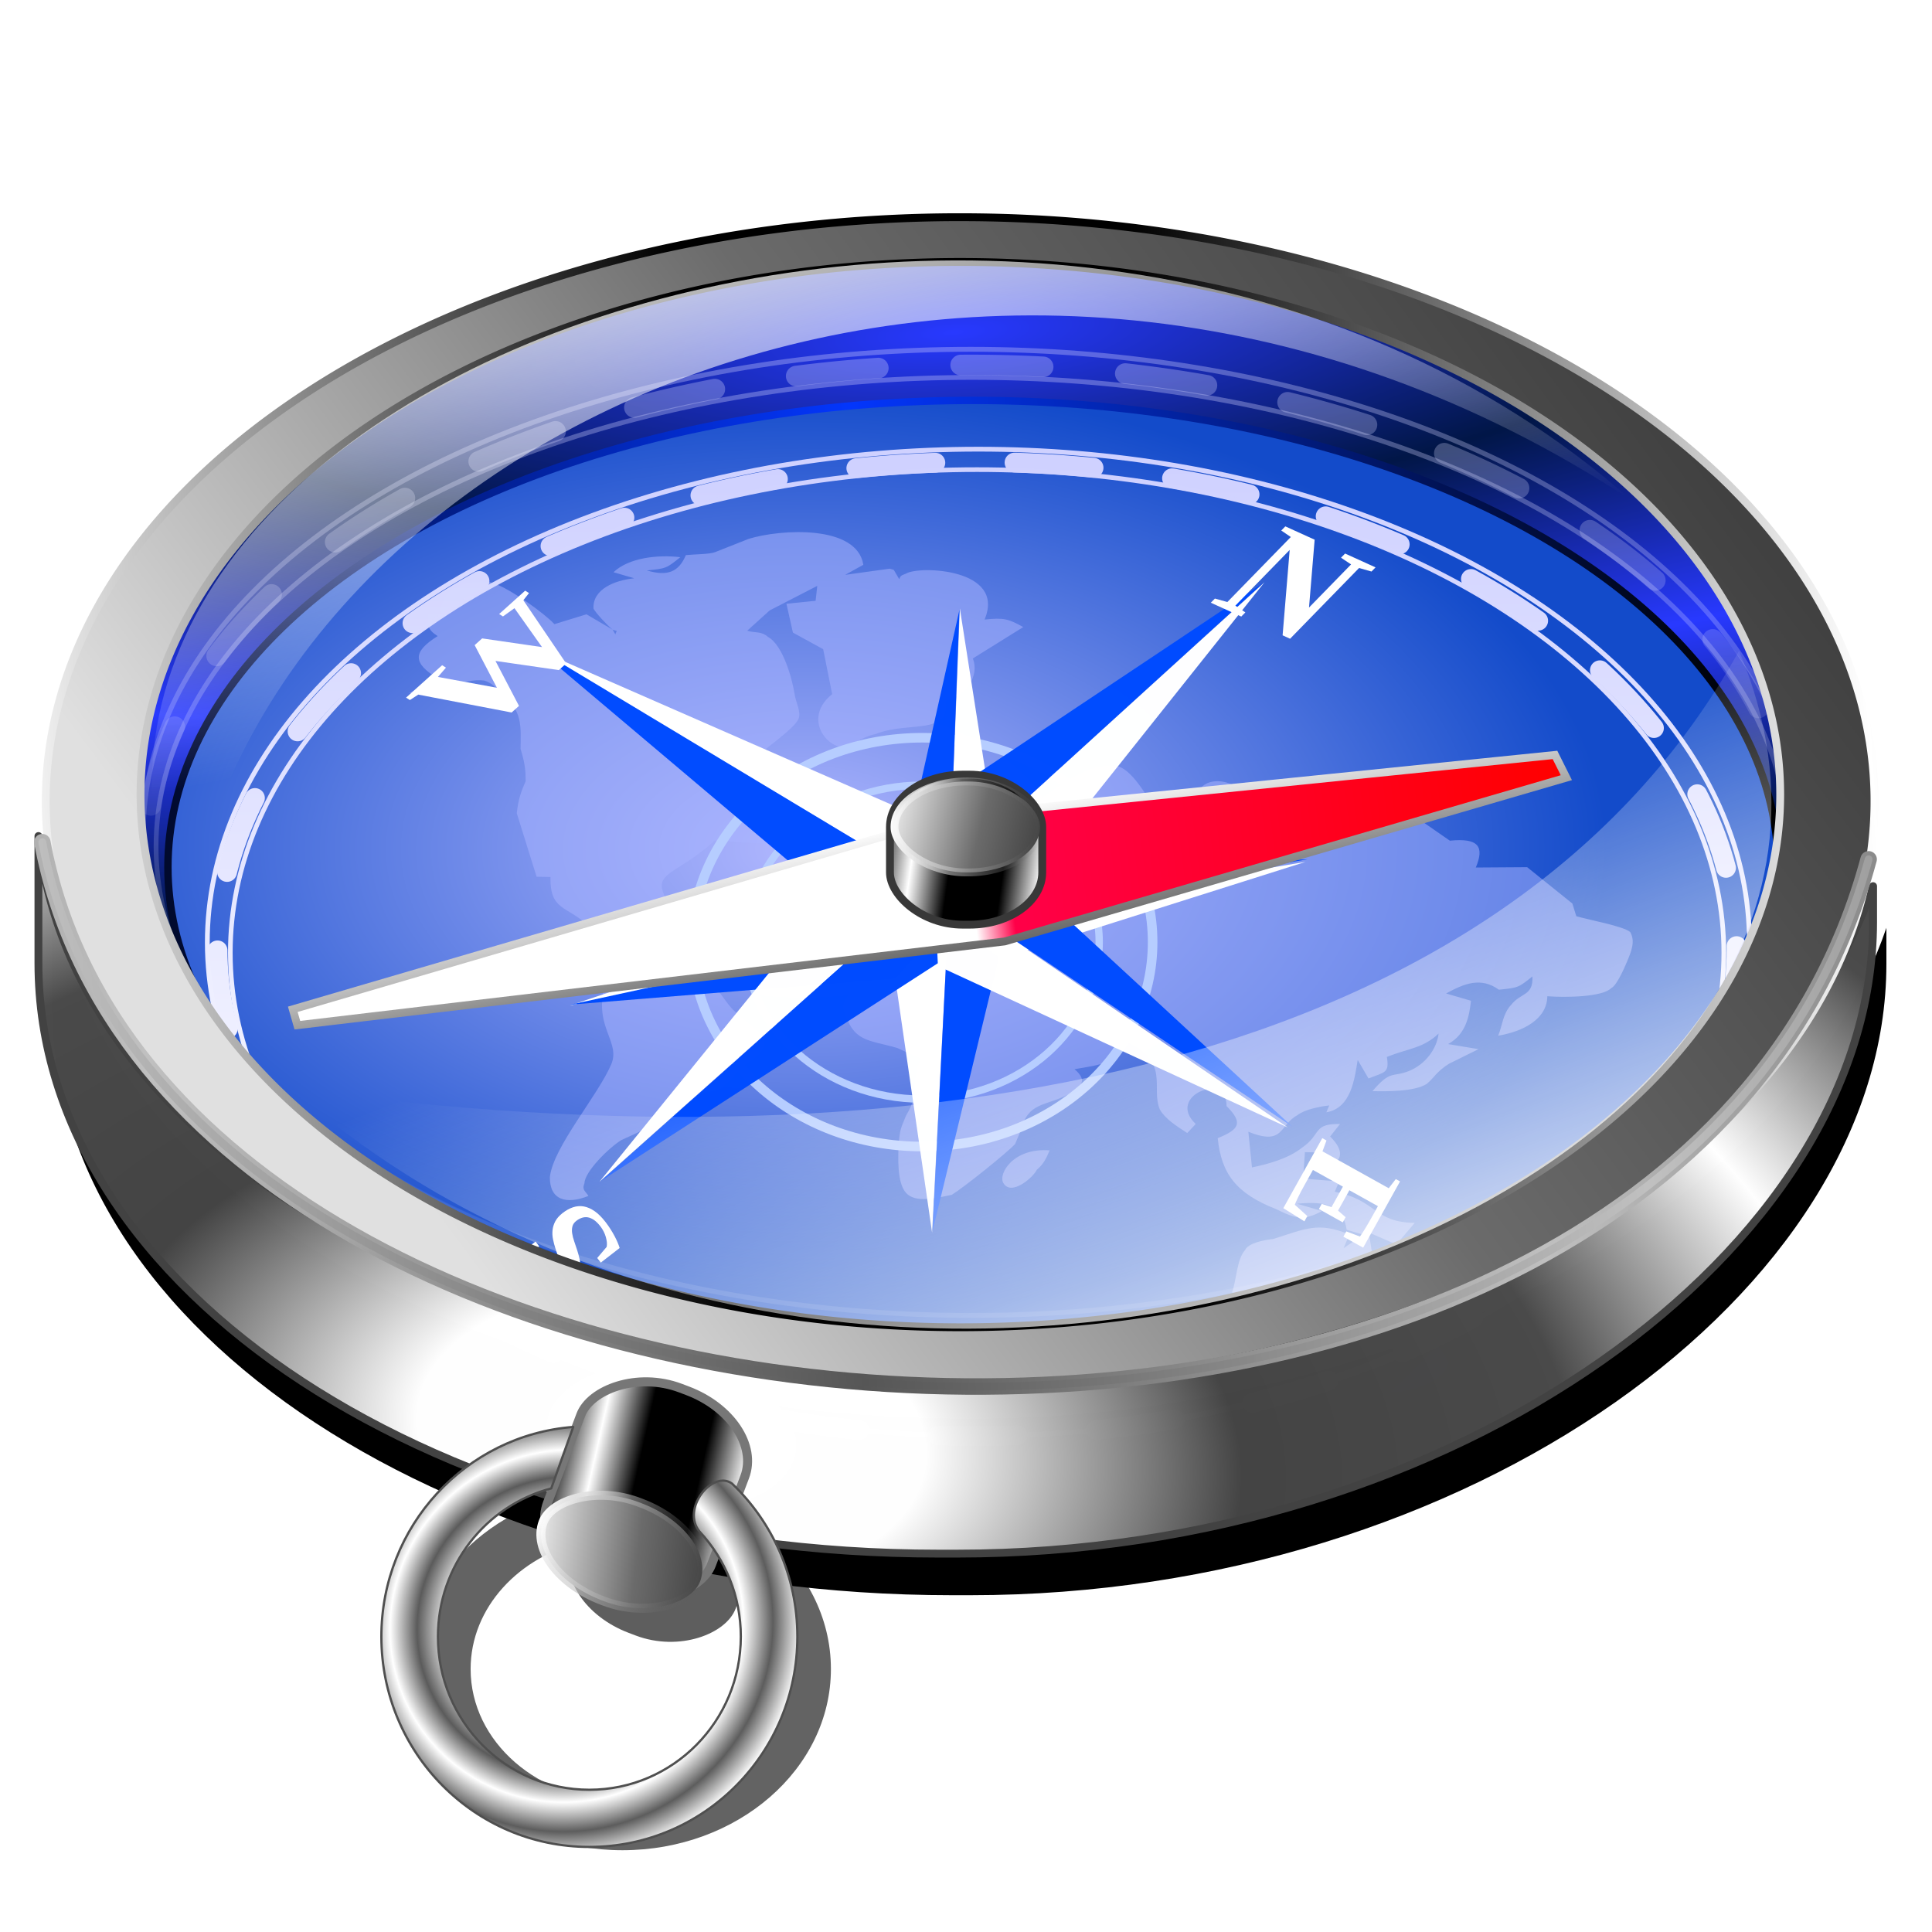 <?xml version="1.0" encoding="UTF-8" standalone="no"?>
<svg
   xmlns:dc="http://purl.org/dc/elements/1.1/"
   xmlns:cc="http://creativecommons.org/ns#"
   xmlns:rdf="http://www.w3.org/1999/02/22-rdf-syntax-ns#"
   xmlns:svg="http://www.w3.org/2000/svg"
   xmlns="http://www.w3.org/2000/svg"
   xmlns:xlink="http://www.w3.org/1999/xlink"
   xmlns:sodipodi="http://sodipodi.sourceforge.net/DTD/sodipodi-0.dtd"
   xmlns:inkscape="http://www.inkscape.org/namespaces/inkscape"
   sodipodi:docname="www-browser.svg"
   inkscape:version="1.0 (4035a4f, 2020-05-01)"
   id="svg8"
   version="1.1"
   viewBox="0 0 67.469 67.469"
   height="255"
   width="255">
  <defs
     id="defs2">
    <linearGradient
       inkscape:collect="always"
       id="linearGradient981">
      <stop
         style="stop-color:#ffffff;stop-opacity:1;"
         offset="0"
         id="stop977" />
      <stop
         id="stop989"
         offset="0.602"
         style="stop-color:#dbdbdb;stop-opacity:1" />
      <stop
         id="stop987"
         offset="0.726"
         style="stop-color:#5b5b5b;stop-opacity:1" />
      <stop
         id="stop985"
         offset="0.857"
         style="stop-color:#ffffff;stop-opacity:1" />
      <stop
         style="stop-color:#5d5d5d;stop-opacity:1"
         offset="1"
         id="stop979" />
    </linearGradient>
    <linearGradient
       id="linearGradient958"
       inkscape:collect="always">
      <stop
         id="stop954"
         offset="0"
         style="stop-color:#ffffff;stop-opacity:0.741" />
      <stop
         id="stop956"
         offset="1"
         style="stop-color:#ffffff;stop-opacity:0" />
    </linearGradient>
    <linearGradient
       inkscape:collect="always"
       id="linearGradient946">
      <stop
         style="stop-color:#ffffff;stop-opacity:1"
         offset="0"
         id="stop942" />
      <stop
         style="stop-color:#ffffff;stop-opacity:0"
         offset="1"
         id="stop944" />
    </linearGradient>
    <linearGradient
       id="linearGradient1030"
       inkscape:collect="always">
      <stop
         id="stop1026"
         offset="0"
         style="stop-color:#565656;stop-opacity:1" />
      <stop
         id="stop1028"
         offset="1"
         style="stop-color:#c0c0c0;stop-opacity:0.996" />
    </linearGradient>
    <linearGradient
       id="linearGradient1020"
       inkscape:collect="always">
      <stop
         id="stop1016"
         offset="0"
         style="stop-color:#ffffff;stop-opacity:1" />
      <stop
         id="stop1018"
         offset="1"
         style="stop-color:#535353;stop-opacity:0" />
    </linearGradient>
    <linearGradient
       id="linearGradient1010"
       inkscape:collect="always">
      <stop
         id="stop1004"
         offset="0"
         style="stop-color:#000000;stop-opacity:1;" />
      <stop
         style="stop-color:#000000;stop-opacity:1"
         offset="0.409"
         id="stop1006" />
      <stop
         id="stop1008"
         offset="1"
         style="stop-color:#ffffff;stop-opacity:1" />
    </linearGradient>
    <linearGradient
       id="linearGradient990"
       inkscape:collect="always">
      <stop
         id="stop986"
         offset="0"
         style="stop-color:#383838;stop-opacity:1" />
      <stop
         id="stop988"
         offset="1"
         style="stop-color:#ffffff;stop-opacity:1" />
    </linearGradient>
    <linearGradient
       id="linearGradient978"
       inkscape:collect="always">
      <stop
         id="stop974"
         offset="0"
         style="stop-color:#ffffff;stop-opacity:1" />
      <stop
         style="stop-color:#ffffff;stop-opacity:1"
         offset="0.529"
         id="stop982" />
      <stop
         id="stop984"
         offset="0.56"
         style="stop-color:#ff0048;stop-opacity:1" />
      <stop
         id="stop976"
         offset="1"
         style="stop-color:#ff0000;stop-opacity:1" />
    </linearGradient>
    <linearGradient
       inkscape:collect="always"
       id="linearGradient882">
      <stop
         style="stop-color:#ffffff;stop-opacity:0.057"
         offset="0"
         id="stop878" />
      <stop
         style="stop-color:#d0d2ff;stop-opacity:0.346"
         offset="1"
         id="stop880" />
    </linearGradient>
    <linearGradient
       id="linearGradient870"
       inkscape:collect="always">
      <stop
         id="stop866"
         offset="0"
         style="stop-color:#ffffff;stop-opacity:1;" />
      <stop
         id="stop868"
         offset="1"
         style="stop-color:#d0d2ff;stop-opacity:1" />
    </linearGradient>
    <linearGradient
       id="linearGradient3831"
       inkscape:collect="always">
      <stop
         id="stop3833"
         offset="0"
         style="stop-color:#0336fc;stop-opacity:1" />
      <stop
         id="stop3835"
         offset="1"
         style="stop-color:#000000;stop-opacity:1" />
    </linearGradient>
    <linearGradient
       inkscape:collect="always"
       id="linearGradient3825">
      <stop
         style="stop-color:#2839ff;stop-opacity:1"
         offset="0"
         id="stop3827" />
      <stop
         style="stop-color:#011647;stop-opacity:1"
         offset="1"
         id="stop3829" />
    </linearGradient>
    <linearGradient
       id="linearGradient3805"
       inkscape:collect="always">
      <stop
         id="stop3807"
         offset="0"
         style="stop-color:#b2b8ff;stop-opacity:1" />
      <stop
         id="stop3809"
         offset="1"
         style="stop-color:#134bca;stop-opacity:1" />
    </linearGradient>
    <linearGradient
       inkscape:collect="always"
       id="linearGradient927">
      <stop
         style="stop-color:#ffffff;stop-opacity:1"
         offset="0"
         id="stop923" />
      <stop
         id="stop941"
         offset="0.211"
         style="stop-color:#ffffff;stop-opacity:0.996" />
      <stop
         style="stop-color:#444444;stop-opacity:0.996"
         offset="0.473"
         id="stop943" />
      <stop
         id="stop945"
         offset="0.753"
         style="stop-color:#4a4a4a;stop-opacity:0.996" />
      <stop
         style="stop-color:#ffffff;stop-opacity:0.996"
         offset="1"
         id="stop925" />
    </linearGradient>
    <linearGradient
       inkscape:collect="always"
       id="linearGradient917">
      <stop
         style="stop-color:#000000;stop-opacity:1;"
         offset="0"
         id="stop913" />
      <stop
         id="stop3801"
         offset="0.247"
         style="stop-color:#000000;stop-opacity:1" />
      <stop
         style="stop-color:#ffffff;stop-opacity:1"
         offset="1"
         id="stop915" />
    </linearGradient>
    <linearGradient
       inkscape:collect="always"
       id="linearGradient907">
      <stop
         style="stop-color:#e0e0e0;stop-opacity:1"
         offset="0"
         id="stop903" />
      <stop
         id="stop911"
         offset="0.553"
         style="stop-color:#6b6b6b;stop-opacity:1" />
      <stop
         style="stop-color:#414141;stop-opacity:1"
         offset="1"
         id="stop905" />
    </linearGradient>
    <linearGradient
       inkscape:collect="always"
       xlink:href="#linearGradient907"
       id="linearGradient909"
       x1="16.459"
       y1="274.796"
       x2="56.046"
       y2="245.148"
       gradientUnits="userSpaceOnUse"
       gradientTransform="matrix(1.035,0,0,1.035,-0.852,-11.111)" />
    <linearGradient
       inkscape:collect="always"
       xlink:href="#linearGradient917"
       id="linearGradient919"
       x1="32.6"
       y1="261.618"
       x2="64.058"
       y2="259.492"
       gradientUnits="userSpaceOnUse"
       spreadMethod="reflect"
       gradientTransform="matrix(1.035,0,0,1.035,-0.852,-11.111)" />
    <radialGradient
       inkscape:collect="always"
       xlink:href="#linearGradient927"
       id="radialGradient939"
       cx="-38.822"
       cy="283.61"
       fx="-38.822"
       fy="283.61"
       r="30.677"
       gradientTransform="matrix(1.372,0.141,-0.082,0.8,99.965,58.297)"
       gradientUnits="userSpaceOnUse"
       spreadMethod="reflect" />
    <radialGradient
       gradientUnits="userSpaceOnUse"
       gradientTransform="matrix(0.255,0,0,0.148,3.028,236.245)"
       r="110.131"
       fy="155.038"
       fx="98.1"
       cy="155.038"
       cx="98.1"
       id="radialGradient3811"
       xlink:href="#linearGradient3805"
       inkscape:collect="always" />
    <linearGradient
       gradientTransform="matrix(0.255,0,0,0.26,3.028,218.446)"
       spreadMethod="reflect"
       gradientUnits="userSpaceOnUse"
       y2="159.248"
       x2="231.373"
       y1="170.558"
       x1="111.393"
       id="linearGradient3837"
       xlink:href="#linearGradient3831"
       inkscape:collect="always" />
    <linearGradient
       gradientTransform="matrix(1.066,0,0,1.035,-2.53,24.567)"
       gradientUnits="userSpaceOnUse"
       y2="213.847"
       x2="34.248"
       y1="242.02"
       x1="34.334"
       id="linearGradient872"
       xlink:href="#linearGradient870"
       inkscape:collect="always" />
    <linearGradient
       y2="212.289"
       x2="34.481"
       y1="231.463"
       x1="34.798"
       gradientTransform="matrix(1.156,0,0,1.034,-5.848,21.362)"
       gradientUnits="userSpaceOnUse"
       id="linearGradient876"
       xlink:href="#linearGradient882"
       inkscape:collect="always" />
    <linearGradient
       y2="213.847"
       x2="34.248"
       y1="242.02"
       x1="34.334"
       gradientTransform="matrix(1.082,0,0,1.048,-3.04,21.227)"
       gradientUnits="userSpaceOnUse"
       id="linearGradient886"
       xlink:href="#linearGradient870"
       inkscape:collect="always" />
    <linearGradient
       y2="213.847"
       x2="34.248"
       y1="242.02"
       x1="34.334"
       gradientTransform="matrix(1.048,0,0,1.027,-1.913,26.567)"
       gradientUnits="userSpaceOnUse"
       id="linearGradient890"
       xlink:href="#linearGradient870"
       inkscape:collect="always" />
    <linearGradient
       y2="213.847"
       x2="34.248"
       y1="242.02"
       x1="34.334"
       gradientTransform="matrix(1.161,0,0,1.027,-6.026,22.42)"
       gradientUnits="userSpaceOnUse"
       id="linearGradient894"
       xlink:href="#linearGradient882"
       inkscape:collect="always" />
    <linearGradient
       y2="213.847"
       x2="34.248"
       y1="242.02"
       x1="34.334"
       gradientTransform="matrix(1.145,0,0,0.997,-5.428,29.778)"
       gradientUnits="userSpaceOnUse"
       id="linearGradient898"
       xlink:href="#linearGradient882"
       inkscape:collect="always" />
    <radialGradient
       spreadMethod="reflect"
       gradientUnits="userSpaceOnUse"
       gradientTransform="matrix(-0.24,0.017,-0.004,-0.061,62.316,243.084)"
       r="110.131"
       fy="65.316"
       fx="119.858"
       cy="65.316"
       cx="119.858"
       id="radialGradient885"
       xlink:href="#linearGradient3825"
       inkscape:collect="always" />
    <linearGradient
       gradientTransform="matrix(1.035,0,0,1.035,-0.968,28.483)"
       gradientUnits="userSpaceOnUse"
       y2="224.24"
       x2="53.964"
       y1="229.624"
       x1="11.631"
       id="linearGradient980"
       xlink:href="#linearGradient978"
       inkscape:collect="always" />
    <linearGradient
       gradientTransform="matrix(1.035,0,0,1.035,-2.643,19.57)"
       gradientUnits="userSpaceOnUse"
       y2="230.169"
       x2="35.849"
       y1="236.086"
       x1="36.972"
       id="linearGradient992"
       xlink:href="#linearGradient990"
       inkscape:collect="always" />
    <linearGradient
       gradientTransform="matrix(1.035,0,0,1.035,-1.368,-22.706)"
       spreadMethod="reflect"
       gradientUnits="userSpaceOnUse"
       y2="272.171"
       x2="36.613"
       y1="271.864"
       x1="34.431"
       id="linearGradient1002"
       xlink:href="#linearGradient1010"
       inkscape:collect="always" />
    <linearGradient
       gradientTransform="matrix(1.035,0,0,1.035,-1.447,-22.547)"
       spreadMethod="reflect"
       y2="272.171"
       x2="36.613"
       y1="271.021"
       x1="31.748"
       gradientUnits="userSpaceOnUse"
       id="linearGradient1014"
       xlink:href="#linearGradient907"
       inkscape:collect="always" />
    <linearGradient
       gradientTransform="matrix(1.035,0,0,1.035,-1.447,-22.547)"
       gradientUnits="userSpaceOnUse"
       y2="271.404"
       x2="36.613"
       y1="271.404"
       x1="31.441"
       id="linearGradient1022"
       xlink:href="#linearGradient1020"
       inkscape:collect="always" />
    <linearGradient
       gradientTransform="matrix(1.035,0,0,1.035,-1.288,-22.309)"
       spreadMethod="reflect"
       gradientUnits="userSpaceOnUse"
       y2="281.101"
       x2="53.143"
       y1="282.507"
       x1="29.835"
       id="linearGradient1032"
       xlink:href="#linearGradient1030"
       inkscape:collect="always" />
    <linearGradient
       gradientTransform="matrix(1.035,0,0,1.035,-1.288,-22.309)"
       spreadMethod="reflect"
       y2="280.304"
       x2="56.636"
       y1="282.507"
       x1="29.835"
       gradientUnits="userSpaceOnUse"
       id="linearGradient1036"
       xlink:href="#linearGradient1030"
       inkscape:collect="always" />
    <filter
       height="1.103"
       y="-0.052"
       width="1.04"
       x="-0.02"
       id="filter1044"
       style="color-interpolation-filters:sRGB"
       inkscape:collect="always">
      <feGaussianBlur
         id="feGaussianBlur1046"
         stdDeviation="0.521"
         inkscape:collect="always" />
    </filter>
    <linearGradient
       inkscape:collect="always"
       xlink:href="#linearGradient946"
       id="linearGradient948"
       x1="23.544"
       y1="239.755"
       x2="27.152"
       y2="257.519"
       gradientUnits="userSpaceOnUse"
       gradientTransform="matrix(1.035,0,0,1.035,-1.844,-13.499)" />
    <linearGradient
       inkscape:collect="always"
       xlink:href="#linearGradient958"
       id="linearGradient952"
       gradientUnits="userSpaceOnUse"
       x1="26.21"
       y1="243.828"
       x2="32.081"
       y2="259.31"
       gradientTransform="matrix(-1.035,0,0,-1.035,69.009,528.055)" />
    <linearGradient
       inkscape:collect="always"
       xlink:href="#linearGradient907"
       id="linearGradient959"
       gradientUnits="userSpaceOnUse"
       gradientTransform="matrix(1.195,-1.5383696e-8,1.5383697e-8,1.195,80.133,-581.994)"
       x1="31.748"
       y1="271.021"
       x2="36.613"
       y2="272.171"
       spreadMethod="reflect" />
    <linearGradient
       inkscape:collect="always"
       xlink:href="#linearGradient1020"
       id="linearGradient961"
       gradientUnits="userSpaceOnUse"
       gradientTransform="matrix(1.195,-1.5383696e-8,1.5383697e-8,1.195,80.133,-581.994)"
       x1="31.441"
       y1="271.404"
       x2="36.613"
       y2="271.404" />
    <linearGradient
       inkscape:collect="always"
       xlink:href="#linearGradient1010"
       id="linearGradient963"
       gradientUnits="userSpaceOnUse"
       gradientTransform="matrix(1.195,-1.5383696e-8,1.5383697e-8,1.195,80.297,-580.043)"
       x1="34.431"
       y1="271.864"
       x2="36.613"
       y2="272.171"
       spreadMethod="reflect" />
    <radialGradient
       inkscape:collect="always"
       xlink:href="#linearGradient981"
       id="radialGradient983"
       cx="76.396"
       cy="212.632"
       fx="76.396"
       fy="212.632"
       r="27.409"
       gradientTransform="matrix(0.762,-0.647,0.634,0.747,-118.338,104.876)"
       gradientUnits="userSpaceOnUse"
       spreadMethod="reflect" />
    <filter
       height="1.063"
       y="-0.032"
       width="1.064"
       x="-0.032"
       id="filter981"
       style="color-interpolation-filters:sRGB"
       inkscape:collect="always">
      <feGaussianBlur
         id="feGaussianBlur983"
         stdDeviation="0.194"
         inkscape:collect="always" />
    </filter>
    <filter
       height="1.161"
       y="-0.08"
       width="1.173"
       x="-0.086"
       id="filter997"
       style="color-interpolation-filters:sRGB"
       inkscape:collect="always">
      <feGaussianBlur
         id="feGaussianBlur999"
         stdDeviation="0.255"
         inkscape:collect="always" />
    </filter>
  </defs>
  <sodipodi:namedview
     inkscape:document-rotation="0"
     inkscape:window-maximized="1"
     inkscape:window-y="0"
     inkscape:window-x="0"
     inkscape:window-height="1056"
     inkscape:window-width="1920"
     inkscape:snap-global="false"
     inkscape:snap-nodes="false"
     inkscape:object-nodes="false"
     inkscape:snap-others="false"
     inkscape:snap-grids="false"
     inkscape:snap-to-guides="false"
     units="px"
     showgrid="false"
     inkscape:current-layer="layer1"
     inkscape:document-units="mm"
     inkscape:cy="127.5"
     inkscape:cx="127.5"
     inkscape:zoom="3.4509804"
     inkscape:pageshadow="2"
     inkscape:pageopacity="0"
     borderopacity="1.0"
     bordercolor="#666666"
     pagecolor="#ff0000"
     id="base"
     inkscape:showpageshadow="2"
     inkscape:pagecheckerboard="0"
     inkscape:deskcolor="#ff0000" />
  <g
     transform="translate(0,-229.531)"
     id="layer1"
     inkscape:groupmode="layer"
     inkscape:label="Layer 1">
    <path
       sodipodi:nodetypes="cssssccc"
       d="m 1.774,261.131 v 4.289 c 0,11.035 13.547,19.919 30.375,19.919 h 0.604 c 16.828,0 30.913,-10.264 30.913,-21.299 v -1.219 c -3.181,9.303 -16.323,16.56 -30.874,16.56 -16.351,10e-6 -29.907,-7.563 -31.018,-18.25 z"
       style="fill:#000000;fill-opacity:1;stroke:none;stroke-width:0.265;stroke-linecap:round;stroke-linejoin:round;stroke-miterlimit:4;stroke-dasharray:none;stroke-opacity:1;filter:url(#filter1044)"
       id="path1038"
       transform="matrix(1.035,0,0,1.035,-0.018,-10.087)" />
    <path
       transform="matrix(1.004,0,0,0.863,-0.096,38.534)"
       sodipodi:nodetypes="ccccccccccc"
       d="m 25.59,285.196 c 0.89,0.956 1.436,2.243 1.436,3.66 1.52e-4,2.949 -2.364,5.34 -5.28,5.34 -2.917,1.7e-4 -5.281,-2.391 -5.281,-5.34 1.1e-4,-2.485 1.679,-4.573 3.951,-5.169 l 0.767,-2.143 c -3.743,0.29 -6.69,3.453 -6.69,7.311 -2.3e-5,4.05 3.247,7.333 7.252,7.333 4.005,-8e-5 7.252,-3.283 7.252,-7.333 1.4e-5,-2.103 -0.875,-3.998 -2.277,-5.335 -0.674,-0.491 -1.789,0.879 -1.13,1.676 z"
       style="fill:#000000;fill-opacity:0.611;stroke:none;stroke-width:0.079;stroke-linecap:round;stroke-linejoin:round;stroke-miterlimit:4;stroke-dasharray:none;stroke-opacity:1;filter:url(#filter981)"
       id="path973" />
    <rect
       transform="matrix(0.935,0.354,0.354,-0.935,0,0)"
       rx="2.931"
       ry="2.107"
       y="-260.275"
       x="119.096"
       height="7.501"
       width="6.121"
       id="rect971"
       style="fill:#000000;fill-opacity:0.629;stroke:none;stroke-width:0.316;stroke-linecap:round;stroke-linejoin:round;stroke-miterlimit:4;stroke-dasharray:none;stroke-opacity:1;filter:url(#filter997)" />
    <ellipse
       ry="18.849"
       rx="28.874"
       cy="257.262"
       cx="33.665"
       style="fill:url(#radialGradient885);fill-opacity:1;stroke:none;stroke-width:0.281"
       id="path3813" />
    <ellipse
       ry="16.299"
       rx="28.114"
       cy="259.813"
       cx="33.978"
       id="path3803"
       style="fill:url(#radialGradient3811);fill-opacity:1;stroke:url(#linearGradient3837);stroke-width:0.258;stroke-linecap:round;stroke-linejoin:round;stroke-miterlimit:4;stroke-dasharray:none;stroke-opacity:1" />
    <path
       style="fill:#a7b3ff;fill-opacity:0.531;stroke:none;stroke-width:0.022;stroke-linecap:round;stroke-linejoin:round;stroke-miterlimit:4;stroke-dasharray:none"
       d="m 23.954,248.912 c -0.252,0.598 -0.642,0.753 -1.365,0.54 0.679,-0.07 0.679,-0.07 1.17,-0.463 -0.774,-0.092 -1.793,0.012 -2.334,0.525 0,0 0.723,0.212 0.723,0.212 -0.679,0.07 -1.459,0.378 -1.422,1.061 0.094,0.162 0.428,0.529 0.667,0.733 0,0 -0.912,-0.536 -0.912,-0.536 0,0 -1.12,0.344 -1.12,0.344 -0.333,-0.366 -1.579,-1.269 -2.157,-1.439 -0.579,-0.17 -1.503,0.097 -1.705,0.575 -0.101,0.239 -0.151,0.359 -0.057,0.521 0,0 -0.484,-0.008 -0.484,-0.008 -0.006,0.401 -0.057,0.521 0.327,0.768 -0.881,0.548 -0.887,0.949 0.025,1.486 0,0 -1.025,0.506 -1.025,0.506 1.308,-0.02 1.849,-0.533 2.623,-0.44 0.289,0.085 0.384,0.247 0.623,0.451 0.717,0.613 0.66,1.134 0.648,1.937 0.138,0.444 0.182,0.725 0.176,1.127 -0.151,0.359 -0.252,0.598 -0.308,1.119 0,0 0.692,2.218 0.692,2.218 0,0 0.484,0.008 0.484,0.008 -0.019,1.204 0.566,0.972 1.377,1.748 0.572,0.571 0.472,0.81 1.289,1.184 -0.346,0.436 -0.837,0.83 -0.843,1.231 -0.164,1.161 0.604,1.655 0.302,2.373 -0.453,1.077 -2.032,2.898 -2.145,3.94 -0.013,0.803 0.566,0.972 1.346,0.663 -0.094,-0.162 -0.239,-0.204 -0.138,-0.444 0.006,-0.401 0.843,-1.231 1.283,-1.505 0,0 1.61,-0.737 1.61,-0.737 0,0 0.981,-0.787 0.981,-0.787 0.83,-0.428 0.579,0.17 1.516,-0.899 0.296,-0.316 0.881,-0.548 0.887,-0.949 0.006,-0.401 -0.667,-0.733 -1,-1.099 -0.478,-0.409 -0.755,-1.296 -1.956,-1.917 -0.912,-0.536 -1.403,-0.142 -1.786,-0.389 -0.239,-0.204 -0.088,-0.563 0.013,-0.803 0,0 -0.579,-0.17 -0.579,-0.17 0.44,-0.274 0.975,-0.386 1.013,0.297 0,0 1.069,-0.224 1.069,-0.224 0,0 -0.491,0.394 -0.491,0.394 0,0 1.208,0.22 1.208,0.22 0,0 -1.579,-1.269 -1.579,-1.269 0,0 0.679,-0.07 0.679,-0.07 -0.566,-0.972 0.352,-0.837 1.68,-2.061 0,0 2.371,0.158 2.371,0.158 0,0 -0.182,-0.725 -0.182,-0.725 0.447,-0.675 0.302,-0.718 0.069,-1.323 0,0 -0.226,-1.007 -0.226,-1.007 0,0 -0.679,0.07 -0.679,0.07 0.296,-0.316 1.422,-1.061 1.573,-1.42 0.101,-0.239 -0.088,-0.563 -0.132,-0.845 -0.088,-0.563 -0.409,-1.732 -0.937,-2.022 -0.239,-0.204 -0.434,-0.127 -0.723,-0.212 0,0 0.786,-0.71 0.786,-0.71 0,0 1.661,-0.857 1.661,-0.857 0,0 -0.057,0.521 -0.057,0.521 0,0 -1.019,0.104 -1.019,0.104 0,0 0.226,1.007 0.226,1.007 0,0 1.057,0.579 1.057,0.579 0,0 0.314,1.57 0.314,1.57 -0.981,0.787 -0.271,1.802 0.358,1.852 0.34,-0.035 0.635,-0.351 1.17,-0.463 1.17,-0.463 2.566,0.08 2.441,-1.166 0.73,-0.189 1.176,-0.865 0.944,-1.47 0,0 1.761,-1.096 1.761,-1.096 -0.528,-0.289 -0.673,-0.332 -1.352,-0.262 0.755,-1.794 -2.295,-1.882 -2.736,-1.608 -0.195,0.077 -0.195,0.077 -0.245,0.197 0,0 -0.189,-0.324 -0.189,-0.324 0,0 -0.145,-0.042 -0.145,-0.042 0,0 -1.554,0.216 -1.554,0.216 0,0 0.635,-0.351 0.635,-0.351 -0.22,-1.408 -2.887,-1.25 -4.006,-0.906 0,0 -1.17,0.463 -1.17,0.463 -0.195,0.077 -0.679,0.07 -1.019,0.104 z m 5.56,0.69 c 0,0 -0.975,0.386 -0.975,0.386 0,0 0.975,-0.386 0.975,-0.386 z m 19.069,7.204 c -1.063,-0.177 -2.522,0.201 -3.164,0.954 0,0 -0.239,-0.204 -0.239,-0.204 0,0 0.05,-0.12 0.05,-0.12 -1.013,-0.297 -1.352,-0.262 -1.755,0.695 -0.723,-0.212 -1.547,-0.185 -2.227,-0.115 0,0 0.491,-0.394 0.491,-0.394 -0.629,-0.05 -0.824,0.027 -1.264,0.301 -0.333,-0.366 -0.849,-1.458 -1.428,-1.628 -1.208,-0.22 -2.39,1.046 -3.221,1.475 -0.635,0.351 -1.516,0.899 -0.409,1.358 0,0 -1.176,0.865 -1.176,0.865 0,0 -0.025,-1.486 -0.025,-1.486 -0.824,0.027 -1.415,0.66 -1.812,1.216 0,0 0.774,0.092 0.774,0.092 0,0 0.138,0.444 0.138,0.444 -0.44,0.274 -0.346,0.436 -0.352,0.837 -0.289,-0.085 -0.579,-0.17 -0.824,0.027 -0.44,0.274 -0.352,0.837 -0.554,1.316 -0.591,0.633 -1.264,0.301 -1.818,1.617 -0.101,0.239 -0.346,0.436 -0.302,0.718 0.321,1.169 0.855,1.057 1.868,1.354 0,0 0.818,0.374 0.818,0.374 -0.453,1.077 0.082,0.965 -0.516,1.999 -0.201,0.478 -0.201,0.478 -0.258,0.999 -0.006,0.401 -0.069,1.323 0.264,1.69 0.333,0.366 1.063,0.177 1.598,0.065 0.44,-0.274 1.912,-1.455 2.208,-1.771 0.05,-0.12 0.151,-0.359 0.201,-0.478 0.258,-0.999 0.837,-0.83 1.667,-1.258 0.44,-0.274 0.686,-0.471 0.208,-0.88 0.874,-0.147 1.554,-0.216 1.856,-0.934 1.491,0.706 0.799,1.578 1.125,2.346 0.189,0.324 0.572,0.571 0.956,0.818 0,0 0.296,-0.316 0.296,-0.316 -1.05,-0.98 1.095,-1.829 1.076,-0.625 0.572,0.571 0.472,0.81 -0.308,1.119 0.126,1.246 0.648,1.937 2.044,2.481 0.673,0.332 0.962,0.417 1.598,0.065 0,0 -0.868,-0.254 -0.868,-0.254 1.019,-0.104 1.598,0.065 1.73,0.91 0,0 0.579,0.17 0.579,0.17 0,0 -0.686,0.471 -0.686,0.471 0,0 0.201,-0.478 0.201,-0.478 -1.107,-0.459 -1.547,-0.185 -2.667,0.159 -0.34,0.035 -0.874,0.147 -0.975,0.386 -0.296,0.316 -0.308,1.119 -0.459,1.478 0,0 1.981,0.312 1.981,0.312 0,0 1.528,1.389 1.528,1.389 0,0 -0.05,0.12 -0.05,0.12 0,0 -0.34,0.035 -0.34,0.035 0,0 -0.006,0.401 -0.006,0.401 0.484,0.008 0.874,-0.147 0.396,-0.556 0.73,-0.189 1.755,-0.695 1.768,-1.497 0.151,-0.359 -0.132,-0.845 -0.321,-1.169 0,0 -0.176,-1.127 -0.176,-1.127 0,0 0.962,0.417 0.962,0.417 0,0 0.642,-0.753 0.642,-0.753 -1.453,-0.023 -1.296,-0.783 -2.792,-1.088 0,0 0.151,-0.359 0.151,-0.359 0,0 -1.258,-0.1 -1.258,-0.1 0,0 0.063,-0.922 0.063,-0.922 0,0 0.484,0.008 0.484,0.008 0,0 0.038,0.683 0.038,0.683 0.78,-0.309 0.931,-0.668 0.359,-1.239 0,0 0.346,-0.436 0.346,-0.436 -0.969,-0.015 -0.635,0.351 -1.321,0.822 -0.491,0.394 -1.22,0.583 -1.755,0.695 0,0 -0.126,-1.246 -0.126,-1.246 1.252,0.501 1.069,-0.224 1.705,-0.575 0.245,-0.197 0.78,-0.309 1.12,-0.344 0,0 -0.101,0.239 -0.101,0.239 0.874,-0.147 0.988,-1.189 1.095,-1.829 0,0 0.377,0.648 0.377,0.648 0.585,-0.232 0.73,-0.189 0.642,-0.753 0.78,-0.309 1.264,-0.301 1.805,-0.815 -0.057,0.521 -0.453,1.077 -1.038,1.308 -0.585,0.232 -0.629,-0.05 -1.271,0.703 0.484,0.008 1.453,0.023 1.893,-0.251 0.245,-0.197 0.346,-0.436 0.786,-0.71 0,0 1.025,-0.506 1.025,-0.506 0,0 -1.063,-0.177 -1.063,-0.177 0.635,-0.351 0.742,-0.992 0.799,-1.513 0,0 -0.868,-0.254 -0.868,-0.254 0.635,-0.351 1.22,-0.583 1.843,-0.132 0.679,-0.07 0.679,-0.07 1.17,-0.463 0.038,0.683 -0.396,0.556 -0.742,0.992 -0.296,0.316 -0.302,0.718 -0.453,1.077 0.874,-0.147 1.705,-0.575 1.717,-1.378 0.629,0.05 1.937,0.03 2.233,-0.286 0.195,-0.077 0.497,-0.795 0.547,-0.915 0.151,-0.359 0.302,-0.718 0.113,-1.042 -0.239,-0.204 -1.447,-0.424 -1.881,-0.551 0,0 -0.138,-0.444 -0.138,-0.444 0,0 -1.579,-1.269 -1.579,-1.269 0,0 -1.793,0.012 -1.793,0.012 0.302,-0.718 0.113,-1.042 -0.906,-0.937 0,0 -1.006,-0.698 -1.006,-0.698 1.321,-0.822 0.403,-0.957 0.126,-1.844 -0.629,-0.05 -0.824,0.027 -1.17,0.463 z m -5.975,1.07 c 0,0 0.403,-0.957 0.403,-0.957 -1.107,-0.459 -1.755,0.695 -0.403,0.957 z m -21.07,-6.312 c 0,0 -0.05,0.12 -0.05,0.12 0,0 -0.094,-0.162 -0.094,-0.162 0,0 0.145,0.042 0.145,0.042 z m 11.974,8.617 c 0,0 -0.05,0.12 -0.05,0.12 0,0 -0.094,-0.162 -0.094,-0.162 0,0 0.145,0.042 0.145,0.042 z m -10.19,1.044 c 0,0 -0.05,0.12 -0.05,0.12 0,0 0.195,-0.077 0.195,-0.077 0,0 -0.145,-0.042 -0.145,-0.042 z m 25.931,11.366 c 0,0 0.528,0.289 0.528,0.289 0,0 -0.528,-0.289 -0.528,-0.289 z m -12.598,-2.887 c -1.258,-0.1 -1.805,0.814 -1.617,1.139 0.283,0.486 1.069,-0.224 1.17,-0.463 0.245,-0.197 0.346,-0.436 0.447,-0.675 z m 14.598,5.086 c 0,0 0.73,-0.189 0.73,-0.189 0,0 -0.73,0.189 -0.73,0.189 z m -1.302,-0.382 c 0,0 -0.346,0.436 -0.346,0.436 0.39,-0.154 0.39,-0.154 0.346,-0.436 z m 0.258,2.091 c 0,0 -1.673,1.659 -1.673,1.659 0.629,0.05 1.944,-0.371 2.051,-1.011 -0.044,-0.282 -0.283,-0.486 -0.377,-0.648 z"
       stroke-width="1"
       stroke="#000000"
       fill="none"
       id="selection_to_path" />
    <ellipse
       ry="17.007"
       rx="26.525"
       cy="262.671"
       cx="34.121"
       id="path864"
       style="fill:none;fill-opacity:0.996;stroke:url(#linearGradient872);stroke-width:0.692;stroke-linecap:round;stroke-linejoin:round;stroke-miterlimit:4;stroke-dasharray:2.766, 2.766;stroke-dashoffset:0;stroke-opacity:0.996" />
    <path
       d="M 5.268,257.656 A 28.776,16.993 0 0 1 32.119,242.31 28.776,16.993 0 0 1 61.997,255.563"
       sodipodi:arc-type="arc"
       sodipodi:open="true"
       sodipodi:end="6.0632879"
       sodipodi:start="3.2366563"
       sodipodi:ry="16.992874"
       sodipodi:rx="28.776037"
       sodipodi:cy="259.26929"
       sodipodi:cx="33.913673"
       sodipodi:type="arc"
       style="fill:none;fill-opacity:0.996;stroke:url(#linearGradient876);stroke-width:0.72;stroke-linecap:round;stroke-linejoin:round;stroke-miterlimit:4;stroke-dasharray:2.88, 2.88;stroke-dashoffset:0;stroke-opacity:0.996"
       id="ellipse874" />
    <ellipse
       style="fill:none;fill-opacity:0.996;stroke:url(#linearGradient886);stroke-width:0.167;stroke-linecap:round;stroke-linejoin:round;stroke-miterlimit:4;stroke-dasharray:none;stroke-dashoffset:0;stroke-opacity:0.996"
       id="ellipse884"
       cx="34.166"
       cy="262.447"
       rx="26.926"
       ry="17.23" />
    <ellipse
       ry="16.874"
       rx="26.078"
       cy="262.805"
       cx="34.121"
       id="ellipse888"
       style="fill:none;fill-opacity:0.996;stroke:url(#linearGradient890);stroke-width:0.162;stroke-linecap:round;stroke-linejoin:round;stroke-miterlimit:4;stroke-dasharray:none;stroke-dashoffset:0;stroke-opacity:0.996" />
    <path
       id="rect921"
       style="fill:url(#radialGradient939);fill-opacity:1;stroke:#424242;stroke-width:0.274;stroke-linecap:round;stroke-linejoin:round;stroke-miterlimit:4;stroke-dasharray:none;stroke-opacity:1"
       d="m 1.342,258.727 v 4.44 c 0,11.424 14.024,20.62 31.444,20.62 h 0.625 c 17.42,0 32.001,-10.625 32.001,-22.048 v -1.262 c -3.293,9.63 -16.897,17.143 -31.96,17.143 -16.926,1e-5 -30.96,-7.829 -32.109,-18.893 z"
       sodipodi:nodetypes="cssssccc" />
    <ellipse
       style="fill:none;fill-opacity:0.996;stroke:url(#linearGradient894);stroke-width:0.171;stroke-linecap:round;stroke-linejoin:round;stroke-miterlimit:4;stroke-dasharray:none;stroke-dashoffset:0;stroke-opacity:0.996"
       id="ellipse892"
       cx="33.897"
       cy="258.598"
       rx="28.893"
       ry="16.869" />
    <path
       d="m 20.981,273.624 -0.125,-0.161 0.33,-0.388 q 0.014,-0.073 0.007,-0.161 -0.009,-0.087 -0.036,-0.183 -0.027,-0.096 -0.075,-0.191 -0.049,-0.097 -0.115,-0.183 -0.111,-0.143 -0.22,-0.22 -0.111,-0.075 -0.216,-0.094 -0.105,-0.018 -0.205,0.015 -0.103,0.033 -0.199,0.107 -0.11,0.085 -0.137,0.197 -0.029,0.11 -0.008,0.244 0.02,0.131 0.072,0.279 0.05,0.149 0.103,0.307 0.051,0.157 0.085,0.318 0.034,0.161 0.02,0.321 -0.017,0.16 -0.098,0.313 -0.082,0.151 -0.264,0.292 -0.324,0.251 -0.663,0.162 -0.342,-0.09 -0.671,-0.515 -0.07,-0.09 -0.133,-0.187 -0.067,-0.098 -0.124,-0.194 -0.057,-0.097 -0.105,-0.188 -0.048,-0.092 -0.087,-0.173 l 0.585,-0.453 0.126,0.163 -0.273,0.344 q 0.004,0.126 0.046,0.26 0.042,0.134 0.156,0.281 0.096,0.125 0.192,0.195 0.092,0.07 0.18,0.092 0.088,0.023 0.17,2e-4 0.082,-0.023 0.159,-0.082 0.099,-0.077 0.121,-0.185 0.022,-0.108 -0.001,-0.236 -0.023,-0.129 -0.076,-0.276 -0.054,-0.149 -0.103,-0.307 -0.052,-0.159 -0.085,-0.321 -0.035,-0.163 -0.018,-0.323 0.015,-0.158 0.096,-0.312 0.081,-0.153 0.258,-0.291 0.18,-0.139 0.364,-0.2 0.185,-0.061 0.374,-0.028 0.187,0.034 0.377,0.165 0.19,0.132 0.381,0.379 0.092,0.119 0.172,0.245 0.08,0.126 0.144,0.246 0.063,0.119 0.108,0.227 0.046,0.108 0.07,0.189 z"
       style="font-style:normal;font-variant:normal;font-weight:bold;font-stretch:normal;font-size:4.586px;line-height:1.25;font-family:'Liberation Serif';-inkscape-font-specification:'Liberation Serif Bold';fill:#ffffff;fill-opacity:1;stroke-width:0.274"
       id="path957" />
    <ellipse
       ry="16.379"
       rx="28.492"
       cy="259.09"
       cx="33.942"
       id="ellipse896"
       style="fill:none;fill-opacity:0.996;stroke:url(#linearGradient898);stroke-width:0.167;stroke-linecap:round;stroke-linejoin:round;stroke-miterlimit:4;stroke-dasharray:none;stroke-dashoffset:0;stroke-opacity:0.996" />
    <path
       id="path896"
       style="fill:url(#linearGradient909);fill-opacity:1;stroke:url(#linearGradient919);stroke-width:0.274;stroke-linecap:round;stroke-linejoin:round;stroke-miterlimit:4;stroke-dasharray:none"
       d="m 33.324,237.116 a 31.932,20.398 0 0 0 -31.727,20.398 31.932,20.398 0 0 0 31.932,20.398 31.932,20.398 0 0 0 31.932,-20.398 31.932,20.398 0 0 0 -31.932,-20.398 31.932,20.398 0 0 0 -0.205,0 z m 0.117,1.563 a 28.63,18.601 0 0 1 0.097,0 28.63,18.601 0 0 1 28.63,18.601 A 28.63,18.601 0 0 1 33.538,275.881 28.63,18.601 0 0 1 4.908,257.28 28.63,18.601 0 0 1 33.441,238.679 Z" />
    <ellipse
       ry="5.482"
       rx="6.175"
       cy="262.432"
       cx="32.211"
       id="path968"
       style="fill:none;fill-opacity:1;stroke:#b6cdff;stroke-width:0.256;stroke-linecap:round;stroke-linejoin:round;stroke-miterlimit:4;stroke-dasharray:none;stroke-opacity:1" />
    <ellipse
       style="fill:none;fill-opacity:1;stroke:#b6cdff;stroke-width:0.334;stroke-linecap:round;stroke-linejoin:round;stroke-miterlimit:4;stroke-dasharray:none;stroke-opacity:1"
       id="ellipse970"
       cx="32.211"
       cy="262.432"
       rx="8.041"
       ry="7.138" />
    <g
       id="g949"
       transform="matrix(0.823,-0.128,-0.041,0.67,61.748,86.842)">
      <path
         style="fill:#ffffff;fill-opacity:0.994;stroke:none;stroke-width:0.337px;stroke-linecap:butt;stroke-linejoin:miter;stroke-opacity:1"
         d="m -6.848,256.583 -12.927,2.606 -2.356,-2.381 z"
         id="path933"
         sodipodi:nodetypes="cccc" />
      <path
         sodipodi:nodetypes="cccc"
         id="path935"
         d="m -6.765,256.461 -13.205,-1.808 -2.116,2.163 z"
         style="fill:#004cff;fill-opacity:0.994;stroke:none;stroke-width:0.337px;stroke-linecap:butt;stroke-linejoin:miter;stroke-opacity:1" />
      <path
         sodipodi:nodetypes="cccc"
         id="path937"
         d="m -22.322,240.417 2.515,14.53 -2.22,1.817 z"
         style="fill:#ffffff;fill-opacity:0.994;stroke:none;stroke-width:0.337px;stroke-linecap:butt;stroke-linejoin:miter;stroke-opacity:1" />
      <path
         style="fill:#004cff;fill-opacity:0.994;stroke:none;stroke-width:0.337px;stroke-linecap:butt;stroke-linejoin:miter;stroke-opacity:1"
         d="m -22.335,240.481 -2,14.58 2.308,1.656 z"
         id="path939"
         sodipodi:nodetypes="cccc" />
      <path
         style="fill:#ffffff;fill-opacity:0.994;stroke:none;stroke-width:0.337px;stroke-linecap:butt;stroke-linejoin:miter;stroke-opacity:1"
         d="m -37.989,258.12 13.465,-3.038 2.427,1.776 z"
         id="path941"
         sodipodi:nodetypes="cccc" />
      <path
         sodipodi:nodetypes="cccc"
         id="path943"
         d="m -37.968,258.079 13.855,1.273 1.969,-2.488 z"
         style="fill:#004cff;fill-opacity:0.994;stroke:none;stroke-width:0.337px;stroke-linecap:butt;stroke-linejoin:miter;stroke-opacity:1" />
      <path
         sodipodi:nodetypes="cccc"
         id="path945"
         d="m -21.875,273.038 -2.236,-13.625 2.11,-2.724 z"
         style="fill:#ffffff;fill-opacity:0.994;stroke:none;stroke-width:0.337px;stroke-linecap:butt;stroke-linejoin:miter;stroke-opacity:1" />
      <path
         style="fill:#004cff;fill-opacity:0.994;stroke:none;stroke-width:0.337px;stroke-linecap:butt;stroke-linejoin:miter;stroke-opacity:1"
         d="m -21.861,272.975 2.125,-13.89 -2.266,-2.349 z"
         id="path947"
         sodipodi:nodetypes="cccc" />
    </g>
    <g
       transform="matrix(0.808,0.568,-0.723,0.634,236.015,110.12)"
       id="g931">
      <path
         sodipodi:nodetypes="cccc"
         id="path907"
         d="m -6.848,256.583 -12.927,2.606 -2.356,-2.381 z"
         style="fill:#ffffff;fill-opacity:0.994;stroke:none;stroke-width:0.337px;stroke-linecap:butt;stroke-linejoin:miter;stroke-opacity:1" />
      <path
         style="fill:#004cff;fill-opacity:0.994;stroke:none;stroke-width:0.337px;stroke-linecap:butt;stroke-linejoin:miter;stroke-opacity:1"
         d="m -6.765,256.461 -13.205,-1.808 -2.116,2.163 z"
         id="path909"
         sodipodi:nodetypes="cccc" />
      <path
         style="fill:#ffffff;fill-opacity:0.994;stroke:none;stroke-width:0.337px;stroke-linecap:butt;stroke-linejoin:miter;stroke-opacity:1"
         d="m -22.322,240.417 2.515,14.53 -2.22,1.817 z"
         id="path911"
         sodipodi:nodetypes="cccc" />
      <path
         sodipodi:nodetypes="cccc"
         id="path913"
         d="m -22.335,240.481 -2,14.58 2.308,1.656 z"
         style="fill:#004cff;fill-opacity:0.994;stroke:none;stroke-width:0.337px;stroke-linecap:butt;stroke-linejoin:miter;stroke-opacity:1" />
      <path
         sodipodi:nodetypes="cccc"
         id="path915"
         d="m -37.989,258.12 13.465,-3.038 2.427,1.776 z"
         style="fill:#ffffff;fill-opacity:0.994;stroke:none;stroke-width:0.337px;stroke-linecap:butt;stroke-linejoin:miter;stroke-opacity:1" />
      <path
         style="fill:#004cff;fill-opacity:0.994;stroke:none;stroke-width:0.337px;stroke-linecap:butt;stroke-linejoin:miter;stroke-opacity:1"
         d="m -37.968,258.079 13.855,1.273 1.969,-2.488 z"
         id="path917"
         sodipodi:nodetypes="cccc" />
      <path
         style="fill:#ffffff;fill-opacity:0.994;stroke:none;stroke-width:0.337px;stroke-linecap:butt;stroke-linejoin:miter;stroke-opacity:1"
         d="m -21.875,273.038 -2.236,-13.625 2.11,-2.724 z"
         id="path919"
         sodipodi:nodetypes="cccc" />
      <path
         sodipodi:nodetypes="cccc"
         id="path921"
         d="m -21.861,272.975 2.125,-13.89 -2.266,-2.349 z"
         style="fill:#004cff;fill-opacity:0.994;stroke:none;stroke-width:0.337px;stroke-linecap:butt;stroke-linejoin:miter;stroke-opacity:1" />
    </g>
    <path
       d="m 47.182,249.241 -0.351,-0.234 0.142,-0.145 1.064,0.483 -0.142,0.145 -0.434,-0.123 -2.409,2.47 -0.261,-0.119 0.247,-2.982 -1.897,1.945 0.349,0.236 -0.142,0.145 -1.064,-0.483 0.142,-0.145 0.436,0.121 2.215,-2.271 -0.333,-0.226 0.142,-0.145 1.024,0.465 -0.197,2.37 z"
       style="font-style:normal;font-variant:normal;font-weight:bold;font-stretch:normal;font-size:4.586px;line-height:1.25;font-family:'Liberation Serif';-inkscape-font-specification:'Liberation Serif Bold';fill:#ffffff;fill-opacity:1;stroke-width:0.299"
       id="path955" />
    <path
       d="m 46.323,269.359 -0.139,0.379 2.313,1.288 0.247,-0.319 0.148,0.082 -1.288,2.313 -0.691,-0.384 0.103,-0.184 0.476,0.18 q 0.044,-0.06 0.102,-0.15 0.057,-0.088 0.112,-0.182 0.057,-0.093 0.104,-0.178 0.049,-0.084 0.075,-0.131 l 0.235,-0.421 -0.997,-0.555 -0.396,0.711 0.265,0.23 -0.1,0.18 -0.834,-0.465 0.1,-0.18 0.343,0.109 0.396,-0.711 -1.047,-0.583 -0.285,0.512 q -0.07,0.126 -0.13,0.238 -0.058,0.113 -0.103,0.205 -0.046,0.091 -0.074,0.158 -0.03,0.068 -0.041,0.102 l 0.438,0.395 -0.103,0.184 -0.736,-0.46 1.361,-2.445 z"
       style="font-style:normal;font-variant:normal;font-weight:bold;font-stretch:normal;font-size:4.586px;line-height:1.25;font-family:'Liberation Serif';-inkscape-font-specification:'Liberation Serif Bold';fill:#ffffff;fill-opacity:1;stroke-width:0.274"
       id="path959" />
    <path
       d="m 18.276,250.493 1.497,2.208 -0.257,0.231 -2.213,-0.32 0.821,1.57 -0.257,0.231 -3.26,-0.625 -0.293,0.19 -0.134,-0.084 1.26,-1.132 0.134,0.084 -0.281,0.325 2.061,0.378 -0.778,-1.489 0.262,-0.235 2.091,0.304 -0.963,-1.359 -0.401,0.288 -0.134,-0.084 0.909,-0.816 0.134,0.084 z"
       style="font-style:normal;font-variant:normal;font-weight:bold;font-stretch:normal;font-size:4.586px;line-height:1.25;font-family:'Liberation Serif';-inkscape-font-specification:'Liberation Serif Bold';fill:#ffffff;fill-opacity:1;stroke-width:0.286"
       id="path961" />
    <path
       id="path972"
       d="m 10.225,264.777 0.159,0.556 24.697,-2.925 19.619,-5.719 -0.397,-0.794 -21.082,2.15 z"
       style="fill:url(#linearGradient980);fill-opacity:1;stroke:url(#linearGradient992);stroke-width:0.274px;stroke-linecap:butt;stroke-linejoin:miter;stroke-opacity:1" />
    <rect
       rx="2.54"
       ry="1.825"
       y="256.584"
       x="31.079"
       height="5.238"
       width="5.318"
       id="rect994"
       style="fill:url(#linearGradient1002);fill-opacity:1;stroke:#383838;stroke-width:0.274;stroke-linecap:round;stroke-linejoin:round;stroke-miterlimit:4;stroke-dasharray:none;stroke-opacity:1" />
    <rect
       style="fill:url(#linearGradient1014);fill-opacity:1;stroke:url(#linearGradient1022);stroke-width:0.274;stroke-linecap:round;stroke-linejoin:round;stroke-miterlimit:4;stroke-dasharray:none;stroke-opacity:1"
       id="rect1012"
       width="5.08"
       height="3.175"
       x="31.238"
       y="256.822"
       ry="1.587"
       rx="2.5" />
    <path
       sodipodi:nodetypes="cc"
       id="path1024"
       d="m 1.478,258.941 c 4.4,23.501 56.677,26.914 63.778,0.599"
       style="fill:none;stroke:url(#linearGradient1032);stroke-width:0.575;stroke-linecap:round;stroke-linejoin:miter;stroke-miterlimit:4;stroke-dasharray:none;stroke-opacity:1" />
    <path
       style="fill:none;stroke:url(#linearGradient1036);stroke-width:0.274;stroke-linecap:round;stroke-linejoin:miter;stroke-miterlimit:4;stroke-dasharray:none;stroke-opacity:1"
       d="m 1.478,258.941 c 4.4,23.501 56.677,26.914 63.778,0.599"
       id="path1034"
       sodipodi:nodetypes="cc" />
    <path
       style="fill:url(#linearGradient948);fill-opacity:1;stroke:none;stroke-width:0.274px;stroke-linecap:butt;stroke-linejoin:miter;stroke-opacity:1"
       d="M 6.435,262.296 C -1.751,242.901 36.454,228.926 57.001,247.02 34.959,232.488 8.878,244.53 6.435,262.296 Z"
       id="path940"
       sodipodi:nodetypes="ccc" />
    <path
       sodipodi:nodetypes="ccc"
       id="path950"
       d="M 60.73,252.259 C 68.915,271.654 30.711,285.63 10.164,267.536 32.247,270.63 52.689,266.807 60.73,252.259 Z"
       style="fill:url(#linearGradient952);fill-opacity:1;stroke:none;stroke-width:0.274px;stroke-linecap:butt;stroke-linejoin:miter;stroke-opacity:1" />
    <rect
       style="fill:url(#linearGradient963);fill-opacity:1;stroke:#777777;stroke-width:0.316;stroke-linecap:round;stroke-linejoin:round;stroke-miterlimit:4;stroke-dasharray:none;stroke-opacity:1"
       id="rect955"
       width="6.121"
       height="7.501"
       x="117.764"
       y="-259.14"
       ry="2.107"
       rx="2.931"
       transform="matrix(0.935,0.354,0.354,-0.935,0,0)" />
    <rect
       rx="2.886"
       ry="1.832"
       y="-259.545"
       x="117.858"
       height="3.664"
       width="5.863"
       id="rect957"
       style="fill:url(#linearGradient959);fill-opacity:1;stroke:url(#linearGradient961);stroke-width:0.316;stroke-linecap:round;stroke-linejoin:round;stroke-miterlimit:4;stroke-dasharray:none;stroke-opacity:1"
       transform="matrix(0.935,0.354,0.354,-0.935,0,0)" />
    <path
       id="path969"
       style="fill:url(#radialGradient983);fill-opacity:1;stroke-width:0.3;stroke-linecap:round;stroke-linejoin:round;stroke-opacity:1;stroke:#4f4f4f;stroke-miterlimit:4;stroke-dasharray:none"
       d="m 92.199,201.842 c 3.364,3.612 5.426,8.479 5.426,13.832 5.73e-4,11.146 -8.935,20.181 -19.957,20.182 -11.023,6.6e-4 -19.96,-9.035 -19.959,-20.182 4.15e-4,-9.391 6.344,-17.283 14.934,-19.535 l 2.898,-8.098 c -14.146,1.097 -25.284,13.051 -25.284,27.633 -8.7e-5,15.307 12.272,27.716 27.41,27.715 15.137,-2.9e-4 27.408,-12.409 27.408,-27.715 5e-5,-7.947 -3.308,-15.112 -8.607,-20.166 -2.549,-1.857 -6.763,3.323 -4.271,6.334 z"
       transform="matrix(0.265,0,0,0.265,0,229.531)"
       sodipodi:nodetypes="ccccccccccc" />
  </g>
</svg>
